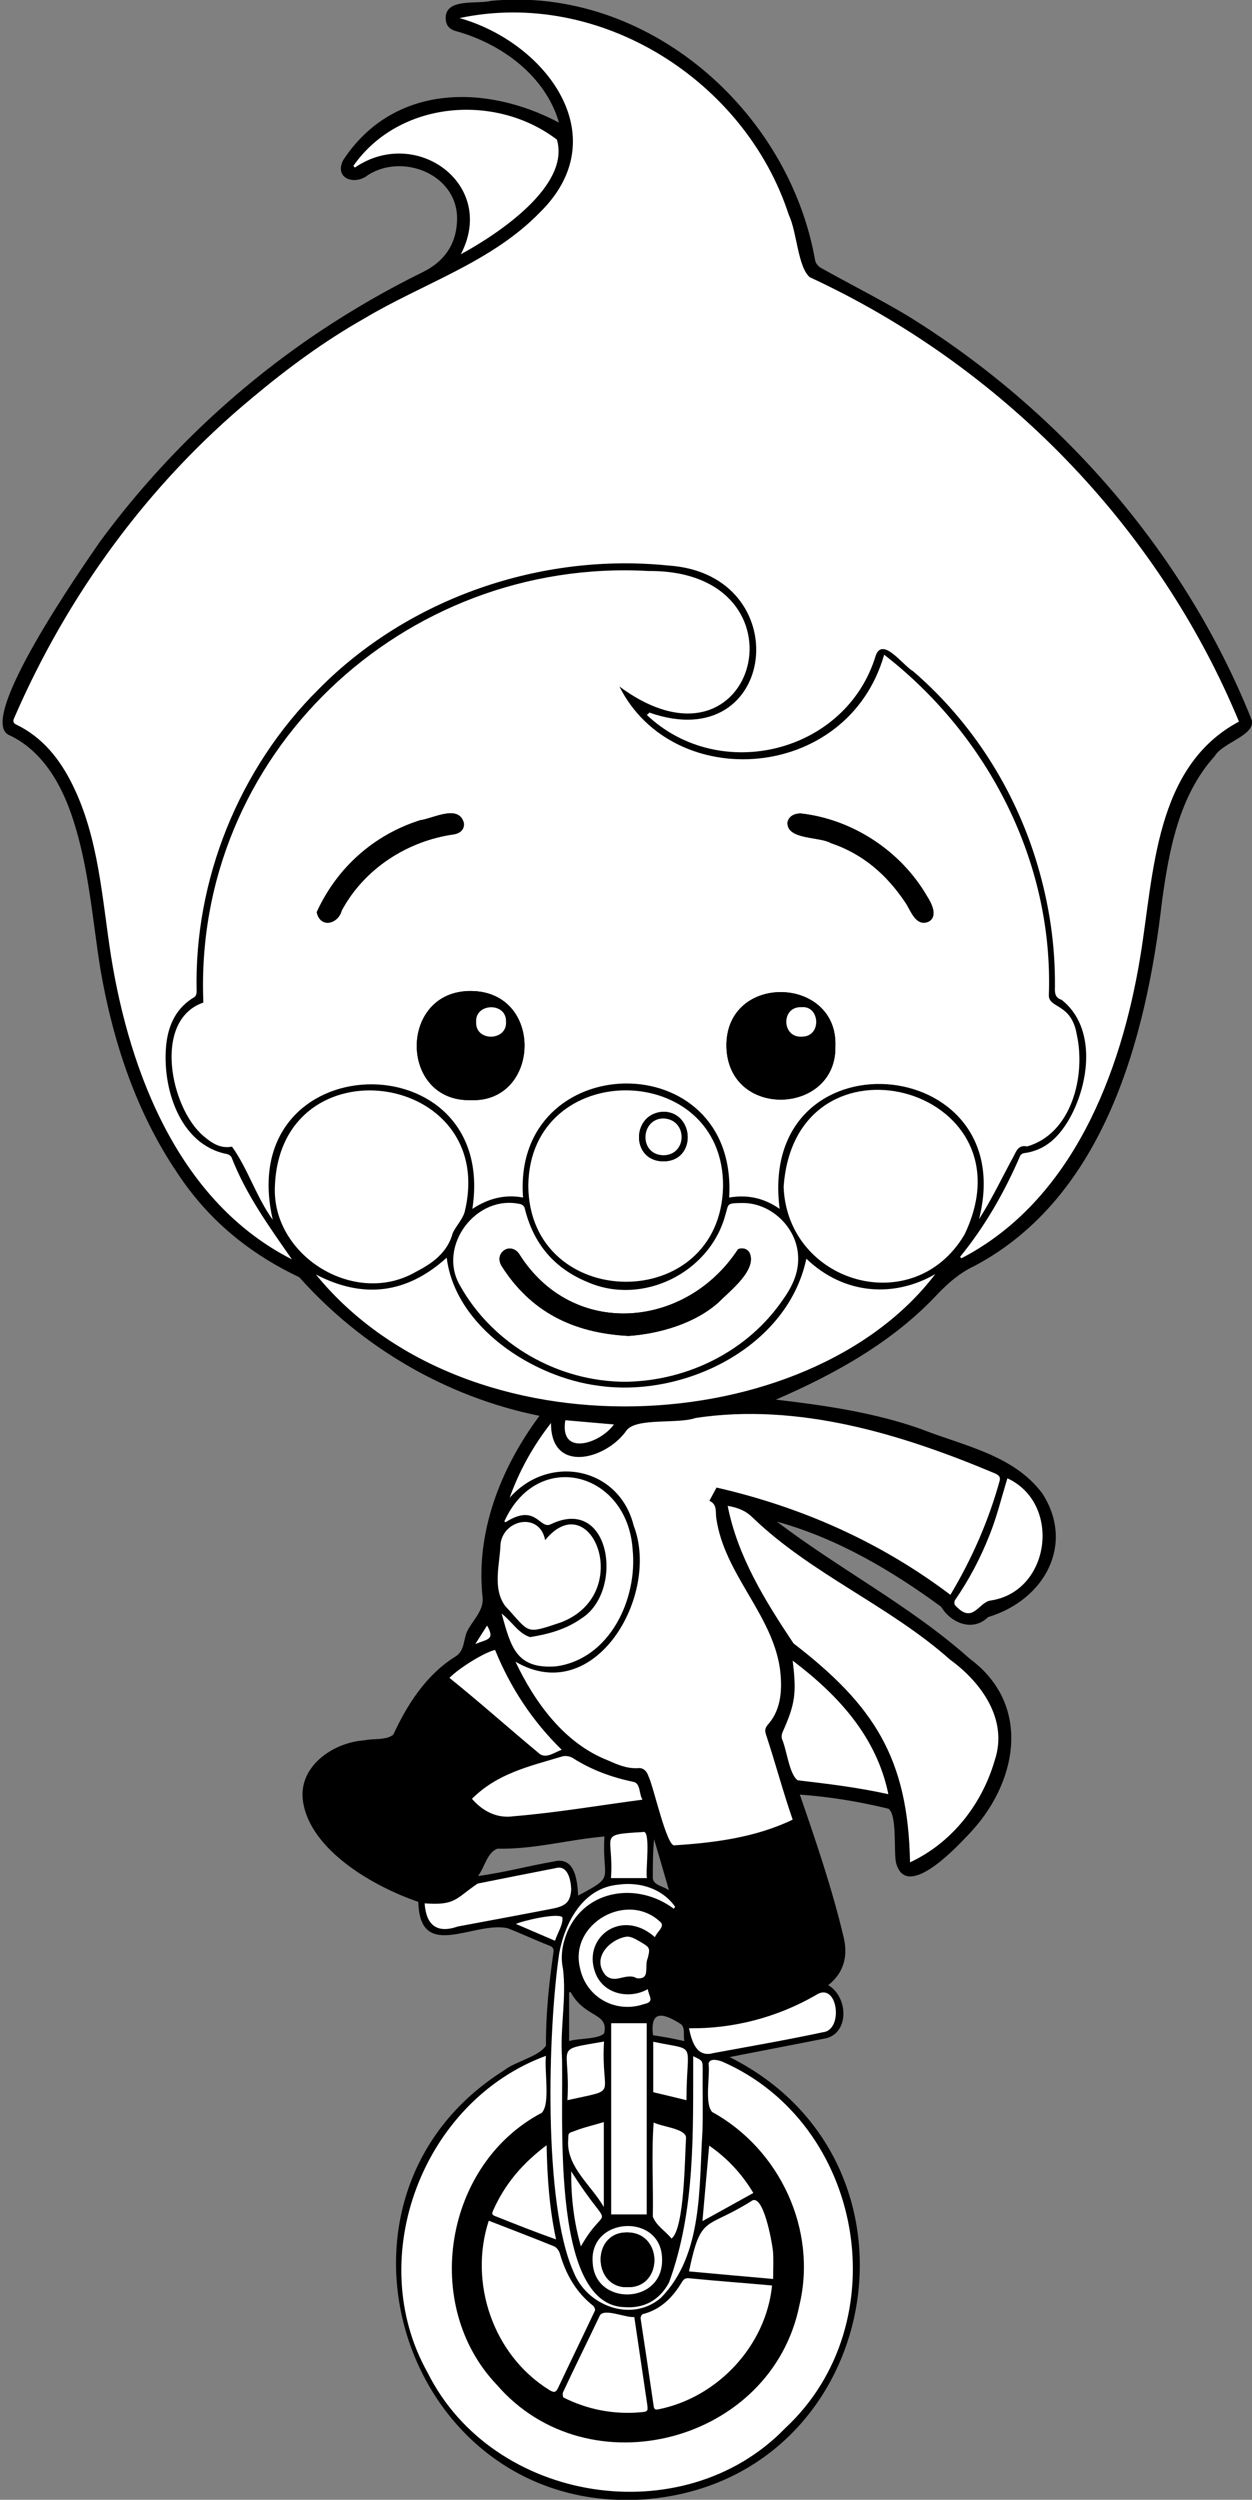 <?xml version="1.0" encoding="utf-8"?>
<!-- Generator: Adobe Illustrator 26.0.0, SVG Export Plug-In . SVG Version: 6.00 Build 0)  -->
<svg version="1.1" id="Capa_1" xmlns="http://www.w3.org/2000/svg" xmlns:xlink="http://www.w3.org/1999/xlink" x="0px" y="0px"
	 viewBox="0 0 595.3 1188.6" style="enable-background:new 0 0 595.3 1188.6;" xml:space="preserve">
<rect x="0" y="0" width="595.3" height="1188.6" fill="#808080" stroke="none"/>
<style type="text/css">
	.st0{fill:#FFFFFF;}
</style>
<g>
	<path d="M594.8,341.4C563,262.3,503.7,194.6,431.3,150c-13.4-8-27.4-15-41.1-22.7c-1.2-0.7-2.4-2.2-2.6-3.4
		C375.1,52.4,307.7-6.7,233.6,0.4c-6.6,1.7-21.4-1.4-21.7,7.9c0,3.5,1.4,5.5,4.9,6.5c21.7,6,42.5,21.2,49,43.5
		c-35-18.5-78.8-18.4-102.6,17.8c-4.5,8.9,5.6,12.2,11.8,7.1c17.1-10.8,43.5,0.3,42.3,22.1c-0.5,11.3-6.4,19.3-16.5,24.2
		c-16.7,8.2-32.8,17.5-48.3,27.8c-40.5,27-76.2,61.1-105,100.3c-7.9,11.5-59.6,85.3-43,92c15.8,7.4,24.9,23.6,30.1,39.6
		c7.7,23.3,9.3,47.9,13.2,72c5.9,34.1,17,67.7,36.5,96.5c14.6,22.2,34,38.2,58,49.6c29.9,33.5,70.1,57,114.2,65.9
		c-18.4,24.8-30.5,55.3-27,86.7c0.4,6.2-5,10.8-7.5,16c-1.8,4.4-1,9.3-6,12.1c-13.5,8.6-22.4,22.5-29,36.8
		c-3.5,2.8-9.4,1.7-13.8,2.7c-15,1-31.7,12.6-29.1,29.2c3.6,23.4,34.2,40.6,54.8,47.6c0.7,28.6,26.2,9.1,42.4,12.5
		c6.7,2.6,13.2,5.7,19.9,8.3c2,0.8,2.2,1.7,1.9,3.6c-2.1,14.6-3.6,29.2-3.5,43.9c-3.1,5.2-14.7,7.6-19.9,11.8
		c-95.9,60.3-48.1,210.4,65.1,204.1c113.7-7.1,143.7-159.6,42.1-210.4c15.6-3,30.7-6,46.2-9c10.9-3.1,10-19.8,0.7-25.2
		c7.5-5.9,9.4-13.8,7.4-22.5c-5.5-23.3-13.1-45.5-20.9-68.1c14.9,1.1,27.9,3.3,42.1,6.7c4.2,2.7,2.5,19.9,3.6,25.5
		c4.6,18.5,28.1-6.4,34.3-13c23.4-24.1,30.8-61.6,0.8-83.8c-28.1-25.1-61.9-42.5-91.7-65.2c28.5,7.9,54.4,23.1,78.1,40.5
		c4.6,7.7,15,12.1,22.3,4.9c26.9-8.1,41.4-34.6,25.8-58.8c-13.7-18.4-37.7-22.7-57.9-30.7c-22.2-7.8-45.6-11.2-68.8-13.9
		c28.2-12.2,55.8-27.5,77-50.3c5.2-5.4,10.5-10,17.5-13.3c61.8-32.8,81.6-108.5,89.1-173.2c3.3-24.3,8.1-50.5,25.1-69.2
		C581.4,352.8,598.5,349.3,594.8,341.4z M263.3,885.1c-12.1,2.1-23.8,5.3-36,6.9c3.3-4.4,4.2-11,9.2-13c17.3,0.4,33.7-4.3,50.9-5.8
		c-1.3,21.2,5.8,18.4-12.5,28.1C274.5,894.2,273.5,882.6,263.3,885.1z M287.3,966.7c-2.4,3-12.6,2.4-16.7,3.8c0-7.8,0-15.5,0-23.2
		c0.2,0,0.5-0.1,0.7-0.1C278.2,959.7,289.4,956.8,287.3,966.7z M311,874.5c2.3,7.9,4.7,15.9,7.1,24.3c-3-2.1-6.9-2.2-7.7-5.5
		C310.4,887.1,310.4,880.9,311,874.5z M317.8,968.9c-2.4-0.4-4.8-0.8-7.3-1.2c-1.5-12.1,4.8-10.6,12.9-5.5c2.7,1.7,1.3,5.3,2,8.3
		C322.7,969.9,320.3,969.4,317.8,968.9z"/>
	<path class="st0" d="M308.7,338.8c61.1,21.5,70.8-65.8,9.1-69.9c-60.5-6.2-123.5,15.4-166.3,58.8c-37.8,37.5-59.3,90.7-58,143.9
		c0,0.9-0.4,2.1-1.1,2.5c-8.4,5-12.2,12.8-13.3,22.1c-2.3,20.4,6.1,48.1,28.7,52.5c0.8,0.1,2,0.9,2.3,1.6
		c6.9,17.8,18,33.1,28.7,48.5c-53.4-27.1-77-88.1-86-144.1c-4.3-27.5-5.8-56.2-18.3-81.5c-6-12.2-14.2-22.6-26.8-28.7
		c-1.5-0.7-1.6-1.7-1-3c25.4-58.7,64-111.6,113.3-152.4c16.7-14,34.2-26.9,53.1-37.6c27.9-16.7,60.5-26.7,83.6-50.5
		c36.8-36.1,2.7-80.9-38.2-92.4c66.8-14.2,135.9,29.7,156.6,93.7c3.8,7.8,4.2,24.5,9.9,29.5c91.2,42.2,165.6,118.4,204.1,211.3
		c-40.1,21.4-40.4,72.2-46.9,111.7c-9.1,55.6-32.4,116.2-85.1,143.5c-0.2-0.2-0.4-0.5-0.6-0.7c11.9-14.6,21.2-30.9,28.6-48.1
		c0.3-0.6,1.1-1.1,1.8-1.2c10.3-1.3,16.7-7.9,21.5-16.2c9.5-16.7,13.2-43.4-3.6-56.7c-3.2-1-3.3-3.3-3.2-6.1
		c0.2-19.9-2.7-39.3-8.4-58.4c-10.6-35.5-31-67.6-59.1-91.8c-4.6-2.5-14.4-16.6-17.7-7.4c-14,46.3-74.1,61.2-108.9,28.2
		C308.2,339.6,308.4,339.2,308.7,338.8z"/>
	<path class="st0" d="M465.5,579.7c20.4-79.8-105.6-89.7-94.8-4.9c-7.3-5.1-15.1-6.9-24-5.4c4.4-73.4-103.3-71.2-98,0
		c-8.6-1.6-16.5,0.4-24.1,5.4c12.5-81-114.1-78.6-94.9,5.2c-7.7-10.6-12-24.6-19.4-34.8c-5.6,1.1-9.7-1.8-13.5-5
		c-15.8-13.3-24.3-55.2-0.1-63.5c-4.9-117.8,95-211.7,211.6-205.2c78.5-0.6,51.6,103.3-13.8,54.9c25.6,51,108.6,45.4,125.9-15.1
		c49.6,38.5,80.6,98.9,78.3,162.1c0.2,6.2,10.8,3.6,13.3,18.6c4.3,19.5-2.4,47-23.6,53.1c-4-0.8-5,1.8-6.5,4.8
		C476.5,559.8,471.6,570.2,465.5,579.7z M223.8,523.1c33.2,1.2,35-51.6,0.2-51.9C189.5,470.9,189.7,523.9,223.8,523.1z M397.2,497.5
		c1.3-33.7-52.4-35.1-51.8,0.2C346.3,532.4,397.9,530.1,397.2,497.5z M380.9,386.8c-3.6-0.1-6,1.7-6.4,4.3
		c-0.3,8.3,15.1,6.6,20.7,9.8c15.2,5.1,26.6,15.1,35.4,28.3c2.7,3.9,4.9,11.7,11,9c4.5-2.5,1.4-8.7-0.8-12.1
		C428.3,404.6,405.4,389.6,380.9,386.8z M150.6,433.7c1.6,7.8,10.1,5.8,11.9-0.8c10.7-19.9,31.2-33.1,53.4-36.2
		c3.4-0.6,5.1-2.8,4.6-5.6c-2.6-8.8-14.6-1.9-20.7-1.1C177.7,397,160.3,412.6,150.6,433.7z"/>
	<path class="st0" d="M245.1,790.1c37.8,22.1,69-31.7,56.2-64.7c-6.9-27.9-40.4-34.4-59-13.2c4.6-12.8,11.1-24.6,19.7-35.6
		c-0.2,24.4,26.3,17.5,36,3.4c4.9-6,24.3-2.8,32.8-5.8c48.7-7.3,97.7,7.6,142.1,26.3c1.8,0.8,3.1,1.6,2.3,4
		c-5.3,19-13.2,36.9-23.3,53.8c-33.4-25.2-70.7-41.7-111.2-51c-1.3,2.4-2.3,4.3-3.4,6.3c3.9,1.7,2.8,5.5,3.3,8.4
		c3.8,26.3,26.3,45.3,30.2,71.1c1.2,9.2,1,19.4-5.6,26.8c-1.3,1.6-1.7,2.7-1,4.8c4.5,13.6,8,26.9,12.7,40.5
		c-17.4,8.4-37,11-56.1,12.2c-3.7,1.3-10.1-28.3-12.5-32.9c-0.7-2.3-2.4-4-4.7-3.8c-5.4,0.4-10.1-1.7-14.6-3.7
		C268.3,828.9,254.3,809.5,245.1,790.1z"/>
	<path class="st0" d="M259.6,977.5c-0.9,7,2.2,22.7-2,27.1c-46.3,24.3-57.4,91.5-21.4,129.3c43.5,50.4,130.7,27.6,143.9-37.8
		c8.6-35.9-9.3-74.2-41.5-91.9c-3.7-4.1-0.9-17.1-1.7-23.1c0.8-2.7,4.6-1.5,6.4-0.9c67.5,29.4,84,124.2,30,174.4
		c-48.4,50-139,35.7-170-26.5C172.7,1073.6,201,999,259.6,977.5z"/>
	<path class="st0" d="M346,716c5.2,0.9,8.8,2.5,11.9,5.6c27.9,26.9,64.9,41.8,93.8,67.5c15,10.9,27.7,28.6,21.3,47.8
		c-6.1,21.1-20.4,39.3-40.3,48.6c-0.9-49.5-17.1-74.6-55.4-104.1C363.9,761.3,350.7,740.1,346,716z"/>
	<path class="st0" d="M297.7,657c-32.2,0.1-63.3-17.6-79-45.8c-10.9-18.7,7.8-43.7,29-38.6c0.7,0.2,1.7,1.1,1.8,1.9
		c4.1,16.9,14.1,28.7,30.1,35.2c26,11.2,57.7-4.5,65.2-31.7c1.8-5.7,0.3-5.9,8-6c13.3-0.2,25.3,10.8,26.6,24
		c0.8,8.4-2.4,15.3-7.1,21.9C355.6,642.4,327.1,656.5,297.7,657z M298.9,635.2c14.3-1,31.5-5.8,42.9-16.1
		c5.3-5.3,18.3-15.3,14.6-23.4c-1-1.9-3.4-2.6-5.5-1.7c-24.9,38-78.8,42.5-104,2.3c-1.8-2.8-5-3.3-7.2-1.8c-2.5,1.8-2.9,4.7-1.1,7.6
		C252.2,623.4,272,633.8,298.9,635.2z"/>
	<path class="st0" d="M372.6,564.4c5.4-78.2,119.9-48,86,22.6C434.5,627.8,374.4,610.2,372.6,564.4z"/>
	<path class="st0" d="M130.7,564.2c2.5-69.8,106.7-54.9,90.2,12.2c-1.1,3.5-4,6.5-5.6,9.8c-2.5,9.4-9.7,14.5-17.7,18.6
		C168.6,621.5,129.3,597.1,130.7,564.2z"/>
	<path class="st0" d="M343.8,564.2c-1.3,61.1-92.2,59.7-92.6-0.4C251.8,502.8,344.3,503.7,343.8,564.2z M315.6,552.2
		c15.6-0.2,14.7-23.1,0.1-23.6C300.1,529,299.7,552.3,315.6,552.2z"/>
	<path class="st0" d="M383.4,598.5c18.3,17.5,42.2,18.4,61.3,7.3c-60.2,79.2-222.5,88.4-294.5,0.2c22.5,11.7,43.2,9.2,62.2-8
		c4.1,33.1,41.2,57,72.3,60.9C325.2,664.7,374.5,640.7,383.4,598.5z"/>
	<path class="st0" d="M168,78.9c21.6-31,67.6-34.8,96.8-12.5c6.5,22.2-28.7,45.3-45.7,54.5c17.4-33.1-21.2-61.2-50.4-41.2
		C168.5,79.3,168.2,79.1,168,78.9z"/>
	<path class="st0" d="M232.4,1055.9c10.8,4.2,21,8.1,31.1,12.2c1.2,0.5,2.3,2.1,2.7,3.4c2.8,9.8,7.8,18.6,15.9,24.9
		c0.5,0.5,1,1.7,0.8,2.2c-5.8,12.3-11.7,24.4-17.5,36.7c-1.1,2.4-2,2.4-4.2,1.1C234.4,1119.8,222.8,1085.3,232.4,1055.9z"/>
	<path class="st0" d="M367.1,1086.7c-2.9,28.8-26,53.3-54.1,58.9c-1.5,0.3-2-0.1-2.2-1.6c-2-13.9-4.1-27.8-6.2-41.6
		c-0.1-0.7,0.5-2,1.1-2.1c8.5-2.2,14.1-7.9,18.4-15c1-1.7,1.8-2.3,4-2C341.3,1084.6,353.9,1085.5,367.1,1086.7z"/>
	<path class="st0" d="M238.5,767.2c5,3.9,8.1,9.6,13.6,11.2c8.7-1.4,17.1-3.7,24.4-8.9c20.3-12.8,14-58.5-14.5-44.8
		c-5.5,2.9-7-10.3-21.6-0.9c-0.2-0.1-0.4-0.3-0.6-0.4c15.8-34.9,58.5-23.6,61,13.3c2.4,23.5-10.7,52-36.3,55.6
		C245.3,793.8,242.9,782.9,238.5,767.2z"/>
	<path class="st0" d="M259.2,732.3c21.7-26.6,42.8,25.2,7.8,39c-17.6,5.9-14.7,5.4-26.8-7.7c-6.2-8.5-2.5-19.9-2.2-29.6
		C239.6,722.2,256.7,719,259.2,732.3z"/>
	<path class="st0" d="M422.4,853.1c-14.5-3.2-28.5-4.9-43.1-6.6c-4.1-2.9-5.2-14.6-7.5-19.7c-0.3-1-0.1-2.3,0.3-3.2
		c6-13.4,6.7-18.5,4.8-34C398.6,806,416.8,825.8,422.4,853.1z"/>
	<path class="st0" d="M290.6,962c5.7,0,11.2,0,16.9,0c0,30.1,0,60.7,0,90.9c-5.6,0-11.2,0-16.9,0
		C290.6,1022.5,290.6,992.2,290.6,962z"/>
	<path class="st0" d="M329.6,977.7c4.6,2.1,4.5,2.1,4.5,6.6c-0.1,9.7,0.2,19.4-0.1,29.1c-1.7,26.5,0.3,58.9-19.8,79.2
		c-13.9,11.9-35.2,3.8-41.5-12.4c-14.5-32.4-12.2-115-6.8-151.5c2.8-14.9,11.4-31.1,28.2-32.6c10.2-1.4,20.8,1.9,26.9,10.5
		c-0.2,0.3-0.4,0.6-0.6,1c-17-12.8-42-9.5-50.7,11.1c-2.3,5.6-3.3,11.5-2,17.5c1.6,13.2-1.1,26.4-0.6,39.6
		c1.4,26.1-6.4,120.2,29.8,121.2c9.3,0.7,16.7-3.3,21.2-11.7C330.7,1050.9,329.5,1013.8,329.6,977.7z"/>
	<path class="st0" d="M224.4,855.3c12.2-12.2,27.5-15.5,43.1-20.2c1.5-0.4,3.7,0,5,0.9c8.8,5.6,18.4,9.1,28.5,11.2
		c3.7,0.6,2.7,5.7,4.5,8.5c-20.5,2.7-40.8,6.2-61.4,7.9C236.4,864.7,229.6,861.3,224.4,855.3z"/>
	<path class="st0" d="M301.6,1101.7c2,13.4,4.1,27.8,6.1,41.3c0.5,3.6,0.3,3.7-3.3,4c-12.6,1.1-25.1-1.3-36.4-7
		c-0.4-0.2-0.6-1.8-0.3-2.5c5.6-12.1,11.6-24,17.3-36.1C286.6,1097,297.1,1102.1,301.6,1101.7z"/>
	<path class="st0" d="M479,702.9c25.9,12,20.5,53.8-7.9,58.1c-5.9,0.7-8.5,11.8-17.1,2.1c-0.3-0.5-0.3-1.7,0.1-2.3
		c6.7-9.7,12.1-20,16.4-30.9C474,721.2,476.2,712,479,702.9z"/>
	<path class="st0" d="M201.9,905c14.8,1.1,14.7-2.3,25.2-9.4c12.3-2.5,24.6-4.9,36.9-7.3c6-1.8,7.4,5.5,7.6,10
		c-0.4,5.9-2.3,7.9-8.8,9.2c-15,2.9-30.1,5.7-45.1,8.5C207.7,919.5,202.6,915.3,201.9,905z"/>
	<path class="st0" d="M327.6,1080c5.8-27.5,7.7-19.6,29.6-33.4c5.7-4.4,9.9,19.7,10.3,23.5c0.4,4.3,0.1,8.6,0.1,13.5
		C354,1082.4,340.6,1081.2,327.6,1080z"/>
	<path class="st0" d="M327.6,964.4c21,0.3,42-5.2,60.2-15.7c10.5-7.2,13.6,16.7,3.4,17.6c-17.3,3.7-34.7,6.7-52,9.9
		C331.1,978.5,328.9,970.5,327.6,964.4z"/>
	<path class="st0" d="M267.1,832c-3.6,1.2-6.9,4.1-10.3,2.1c-14.5-12-28.4-24.5-43.1-36.3c4.8-4.9,16.8-12.2,21.7-13.3
		C242.7,802.5,253.2,818.4,267.1,832z"/>
	<path class="st0" d="M319.3,1064.4c-3-3.7-7.4-6.2-8.9-10.5c0.3-14.9-0.7-29.9,0.4-44.7c3.7,2,15.3,2.9,15.4,7.2
		C325.6,1025.4,325.5,1059.6,319.3,1064.4z"/>
	<path class="st0" d="M264.4,1064.8c-9.9-3.5-18.9-7.1-28.5-10.9c-1.3-0.5-2.4-0.8-1.5-2.7c5.7-12.9,14.1-22.6,25.5-31.2
		C260.2,1035.3,261.2,1049.9,264.4,1064.8z"/>
	<path class="st0" d="M311.4,921.1c-16.4-14.6-35.8,1.2-27.7,18.4c4.4,9,16,11,24.3,6.3c0.6,3.7,3.4,6-1.8,7.1
		c-13.4,4.6-27.7-3.1-30.5-17.5c-4.8-20.8,22.3-36.2,38-21.8C316.7,915.8,312.3,918.5,311.4,921.1z"/>
	<path class="st0" d="M287.1,1009c0,13.6,0,26.7,0,40.4c-5.8-10.1-16.9-18.4-17-30.4c0.3-5.7-0.5-4.3,4.3-6.2
		C278.4,1011.3,282.6,1010.4,287.1,1009z"/>
	<path class="st0" d="M358.2,1042.7c-8.1,4.5-16,8.9-24.2,13.4c1.1-12.2,2.1-24,3.2-35.9C345.7,1026.1,352.6,1033.4,358.2,1042.7z"
		/>
	<path class="st0" d="M269.8,998.6c1.6-27-7.4-23.5,17.4-27.9C285.6,997.8,295.1,992.9,269.8,998.6z"/>
	<path class="st0" d="M310.6,970.8c21.5,4.6,15.8-0.9,15.8,27.8c-5.2-1.3-10.4-2.5-15.8-3.8C310.6,987,310.6,979.3,310.6,970.8z"/>
	<path class="st0" d="M307.6,893c-5.8,0-11.3,0-17.1,0c1.5-20.9-6.8-20.6,15.1-21.9C309.7,869.4,306.8,890,307.6,893z"/>
	<path class="st0" d="M302.7,940.6c-2.7-1.7-5.9-0.4-9.2,0.2c-2.5,0.4-5-0.3-6.5-2.9c-5-7.7,3.3-15.8,10.6-17
		c2.3-0.5,5.3,1.5,7.7,2.9c3.8,2.2,3.8,2.9,2.7,7.2C306.2,935,309.5,941.4,302.7,940.6z"/>
	<path class="st0" d="M314.8,1074.2c0.6,21.7-32.2,22.5-33,1.4C280.2,1053.8,314.7,1052.1,314.8,1074.2z M298.4,1087.5
		c17.2,0.4,17.1-27-1.2-26C281,1062.3,282.1,1088.1,298.4,1087.5z"/>
	<path class="st0" d="M276.2,1068.1c-3.4-11.8-4.7-23.6-4.6-35.7C291.6,1064.1,289,1045.6,276.2,1068.1z"/>
	<path class="st0" d="M268.8,675.3c7.8,0.7,15.3,1.3,23.1,2C285.4,686.4,265.9,692.8,268.8,675.3z"/>
	<path class="st0" d="M263.9,922.8c-6.3-2.7-12.3-5.3-18.6-8c3.1-1.5,19.8-5.4,22.1-3.2C267.9,915,265,919.2,263.9,922.8z"/>
	<path class="st0" d="M231.6,772.9c3.9,6.9,0.2,6.4-5.6,8.8C228,778.6,229.7,775.9,231.6,772.9z"/>
	<path d="M223.8,523.1c-34.2,0.7-34.3-52.2,0.2-51.9C258.8,471.5,257,524.4,223.8,523.1z M226.4,486c-0.4,9.3,14.7,9,14.2-0.2
		C241,476.4,225.9,476.8,226.4,486z"/>
	<path d="M397.2,497.5c0.7,32.6-50.9,34.9-51.8,0.2C344.8,462.4,398.5,463.8,397.2,497.5z M381.1,478.9c-9.8-0.5-9.4,14.6,0.1,14
		C390.9,493,389.9,478,381.1,478.9z"/>
	<path d="M380.9,386.8c24.5,2.8,47.4,17.8,59.8,39.3c2.2,3.4,5.4,9.6,0.8,12.1c-6.1,2.6-8.4-5.1-11-9c-8.8-13.2-20.2-23.2-35.4-28.3
		c-5.6-3.3-21-1.5-20.7-9.8C374.9,388.4,377.3,386.7,380.9,386.8z"/>
	<path d="M150.6,433.7c9.6-21.1,27.1-36.7,49.2-43.7c6.1-0.8,18.1-7.6,20.7,1.1c0.5,2.9-1.3,5-4.6,5.6
		c-22.2,3.1-42.7,16.3-53.4,36.2C160.8,439.5,152.2,441.5,150.6,433.7z"/>
	<path d="M298.9,635.2c-26.9-1.4-46.7-11.8-60.3-33.1c-1.8-2.8-1.3-5.8,1.1-7.6c2.2-1.6,5.4-1,7.2,1.8c25.3,40.2,79.2,35.7,104-2.3
		c2.1-1,4.5-0.2,5.5,1.7c3.7,8-9.4,18.1-14.6,23.4C330.5,629.4,313.2,634.2,298.9,635.2z"/>
	<path d="M315.6,552.2c-15.9,0.1-15.5-23.2,0.1-23.6C330.3,529.1,331.2,552,315.6,552.2z M315.5,549.3c11.5-0.1,11.5-17,0-17.5
		C304.5,531.7,303.5,549.1,315.5,549.3z"/>
	<path d="M298.4,1087.5c-16.3,0.5-17.4-25.2-1.2-26C315.5,1060.5,315.7,1087.9,298.4,1087.5z"/>
	<path class="st0" d="M226.4,486c-0.6-9.2,14.5-9.6,14.2-0.2C241.2,495.1,226,495.4,226.4,486z"/>
	<path class="st0" d="M381.1,478.9c8.8-0.9,9.8,14.1,0.1,14C371.6,493.5,371.3,478.4,381.1,478.9z"/>
	<path class="st0" d="M315.5,549.3c-11.9-0.2-11-17.5,0-17.5C327,532.3,326.9,549.1,315.5,549.3z"/>
</g>
</svg>
